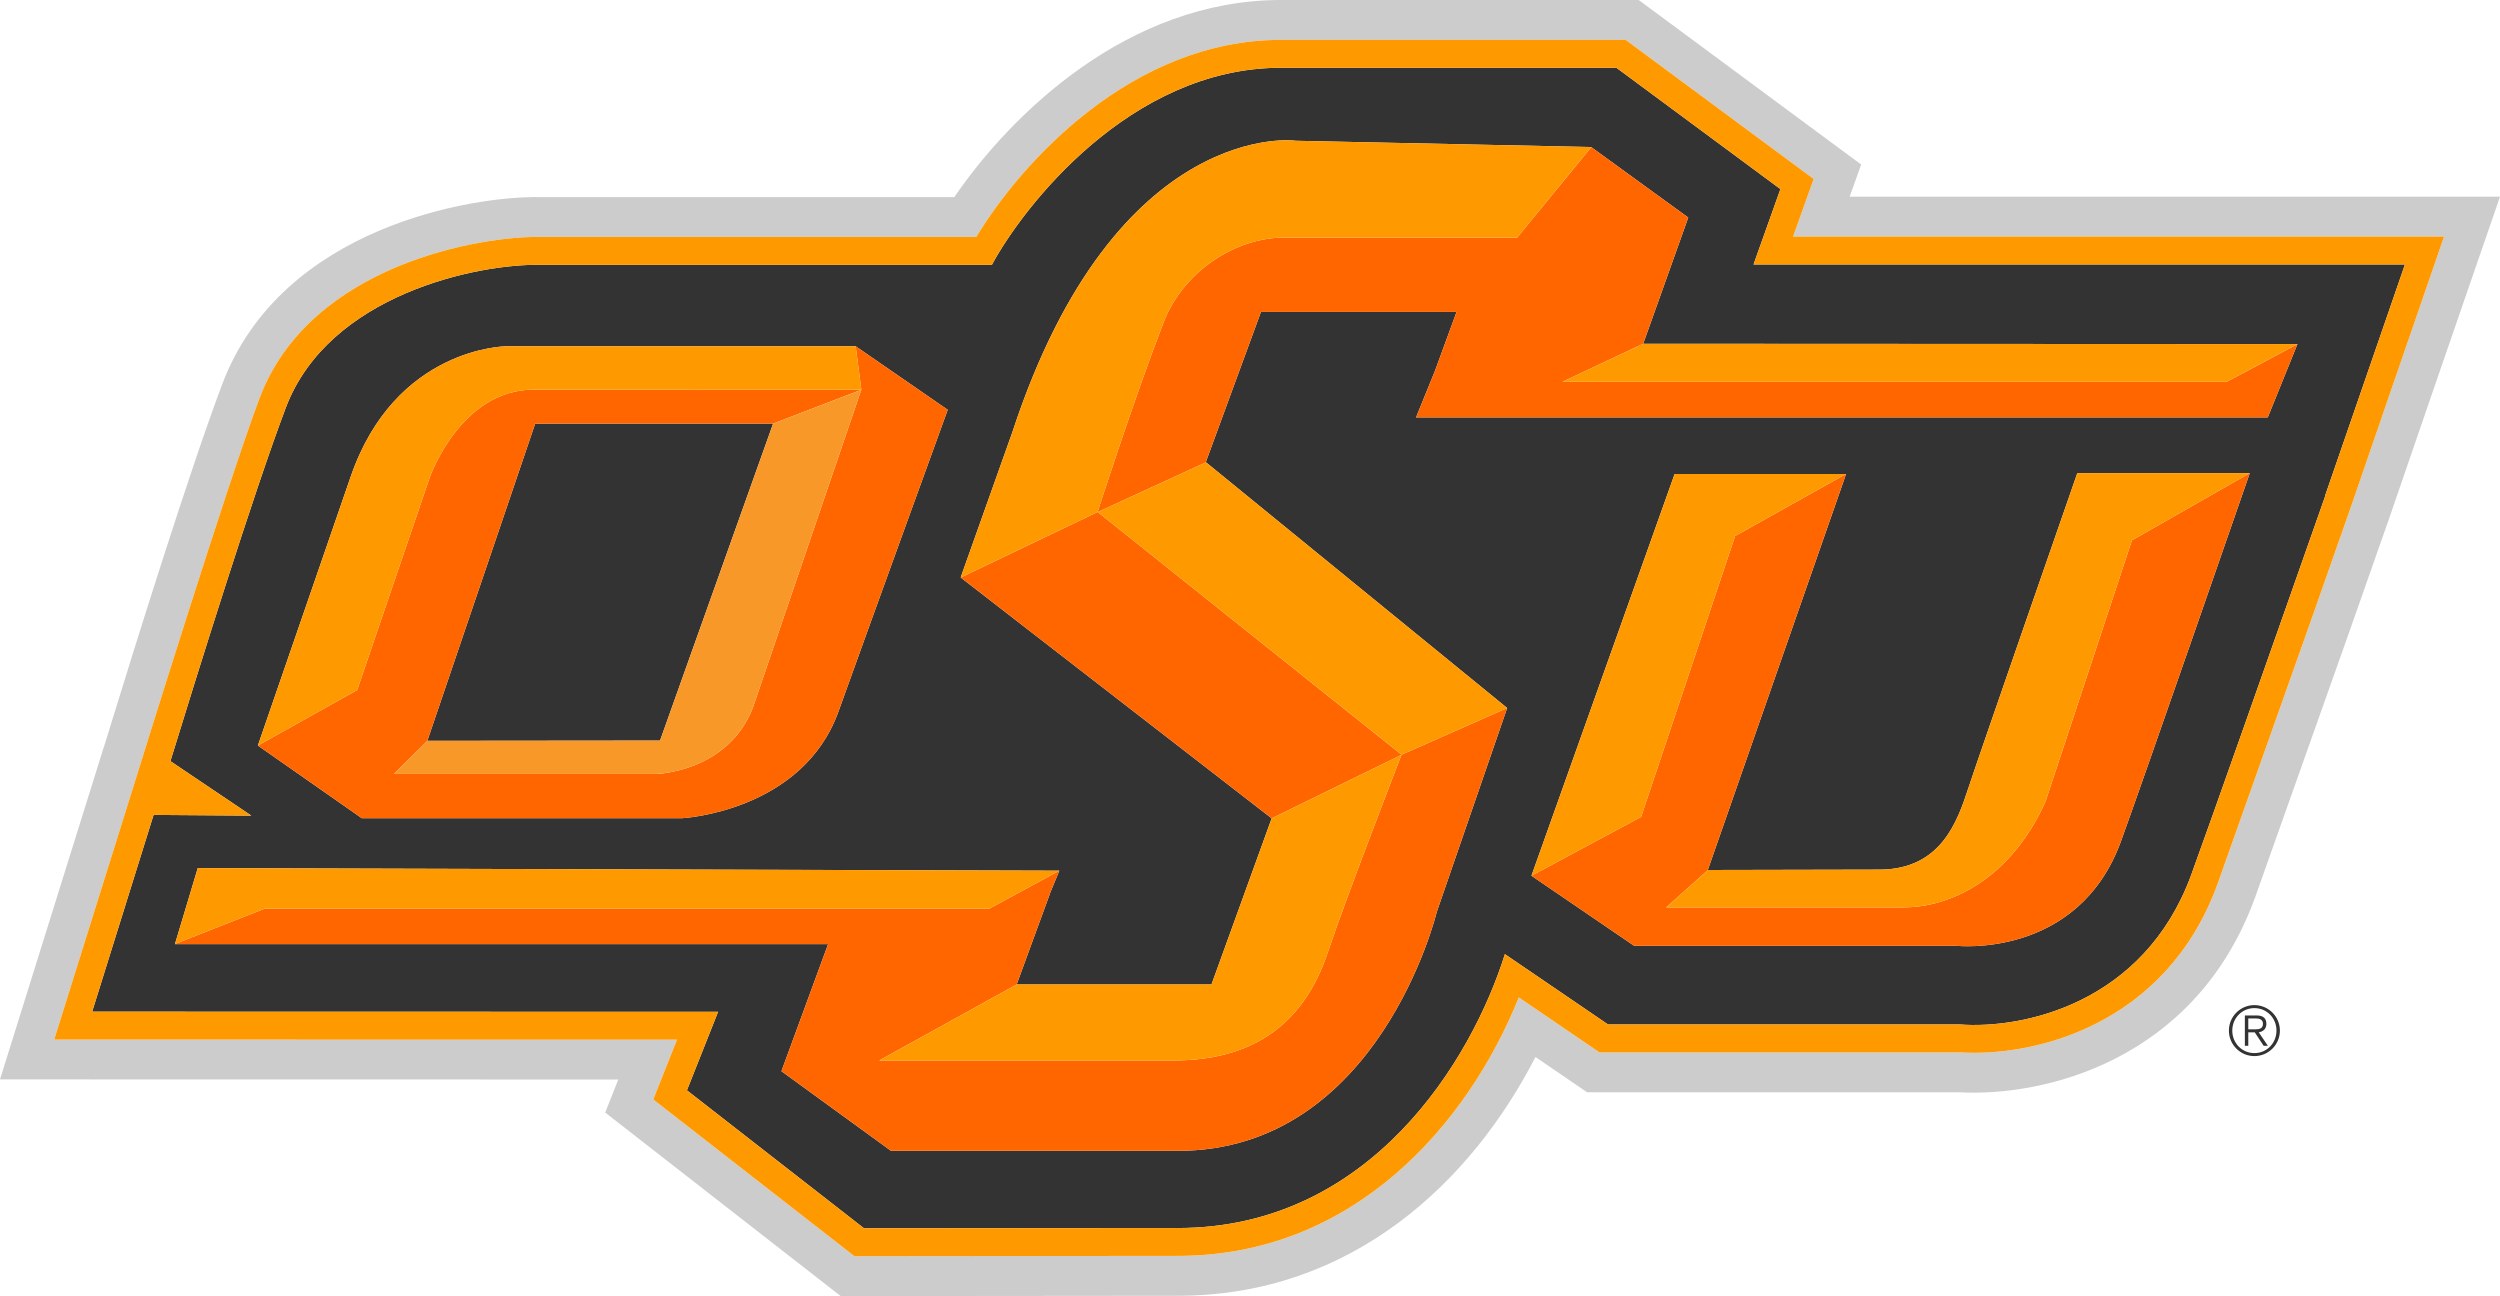 <?xml version="1.0" encoding="UTF-8" standalone="no"?>
<!-- Created with Inkscape (http://www.inkscape.org/) -->
<svg xmlns:svg="http://www.w3.org/2000/svg" xmlns="http://www.w3.org/2000/svg" version="1.0" width="383.16" height="198.646" id="svg2" xml:space="preserve"><path d="M 101.16,113.505 L 118.488,64.925 L 132.003,59.739 L 118.486,64.925 L 117.44,64.925 L 82.027,64.921 L 65.49,113.558 L 65.505,113.541 L 101.16,113.505 z" id="path35" style="fill:#333333;fill-opacity:1;fill-rule:nonzero;stroke:none"/><path d="M 352.126,52.738 L 352.113,52.743 L 347.566,63.974 L 217.027,63.974 L 219.935,56.83 L 223.24,47.806 L 193.261,47.806 L 184.791,70.878 L 168.246,78.48 L 184.84,70.859 L 231.002,108.519 L 214.807,115.664 L 230.991,108.519 L 220.194,139.802 C 220.194,139.802 211.363,176.381 180.522,176.381 L 136.562,176.381 L 119.767,164.177 L 126.92,144.699 L 26.819,144.699 L 26.827,144.673 L 40.545,139.272 L 26.819,144.673 L 30.31,133.045 L 162.362,133.444 L 162.317,133.47 L 162.35,133.47 L 160.849,137.085 L 160.875,137.085 L 155.816,150.888 L 155.833,150.878 L 185.681,150.878 L 194.899,125.427 L 194.906,125.427 L 147.255,88.523 L 147.26,88.508 L 168.22,78.475 L 147.232,88.513 L 155.172,66.199 C 171.089,17.766 198.945,21.555 198.506,21.573 L 243.896,22.535 L 243.871,22.56 L 243.896,22.56 L 258.748,33.345 L 251.84,52.688 L 251.828,52.688 L 352.126,52.738 z M 325.042,129.01 C 318.427,146.994 299.851,144.957 299.851,144.957 L 250.456,144.957 L 234.716,134.221 L 256.66,72.65 L 282.922,72.65 L 282.93,72.65 L 282.829,72.958 L 261.748,133.339 L 261.765,133.339 L 288.156,133.281 C 297.505,133.208 300.003,125.847 301.642,120.893 C 303.261,115.948 318.377,72.511 318.377,72.511 L 344.81,72.511 C 344.81,72.511 328.394,119.837 325.042,129.01 M 53.709,73.17 C 60.546,53.145 77.605,53.071 77.605,53.071 L 131.147,53.071 L 145.252,62.808 C 145.252,62.808 133.137,96.151 128.516,109.024 C 122.982,124.428 104.55,125.4 104.55,125.4 L 95.197,125.4 L 64.806,125.4 L 55.452,125.4 L 39.522,114.266 L 53.709,73.17 M 272.872,28.981 L 247.736,10.384 L 196.325,10.384 C 173.163,10.384 156.73,31.843 152.017,40.593 L 82.788,40.593 C 73.355,40.404 50.367,45.056 43.785,62.536 C 38.826,75.656 30.141,103.575 26.117,116.658 L 38.522,125.007 L 23.54,124.897 L 14.125,155.054 L 110.058,155.075 L 105.281,167.107 L 132.421,188.255 L 180.522,188.213 C 209.992,188.213 225.52,162.548 230.647,146.239 L 246.453,157.014 L 300.361,157.014 C 309.941,157.739 328.551,153.888 335.82,134.128 C 338.816,125.946 349.733,94.89 350.201,93.56 L 356.401,75.94 L 356.365,75.94 L 368.591,40.538 L 268.752,40.538 L 272.872,28.981" id="path47" style="fill:#333333;fill-opacity:1;fill-rule:nonzero;stroke:none"/><path d="M 239.458,58.52 L 251.828,52.687 L 251.723,52.737 L 239.458,58.52 z" id="path51" style="fill:#e76f24;fill-opacity:1;fill-rule:nonzero;stroke:none"/><path d="M 249.756,58.52 L 239.458,58.52 L 251.724,52.737 L 251.828,52.687 L 251.84,52.687 L 258.748,33.345 L 243.896,22.561 L 243.871,22.561 L 232.538,36.402 L 196.9,36.402 C 189.281,36.402 181.319,41.634 178.304,49.482 C 173.571,61.77 168.22,78.475 168.22,78.475 L 147.26,88.507 L 147.255,88.524 L 194.906,125.426 L 214.791,115.696 C 214.791,115.696 206.143,138.026 203.516,145.927 C 199.67,157.492 191.431,162.531 179.883,162.531 L 134.761,162.531 L 155.816,150.889 L 160.874,137.086 L 160.849,137.086 L 162.35,133.471 L 162.317,133.471 L 151.612,139.271 L 128.916,139.271 L 40.545,139.271 L 26.827,144.672 L 26.819,144.699 L 126.92,144.699 L 119.767,164.176 L 136.562,176.381 L 180.522,176.381 C 211.363,176.381 220.194,139.801 220.194,139.801 L 230.991,108.519 L 214.807,115.665 L 168.246,78.48 L 184.79,70.877 L 193.261,47.807 L 223.24,47.807 L 219.935,56.831 L 217.027,63.974 L 347.566,63.974 L 352.113,52.744 L 341.271,58.52 L 249.756,58.52 z" id="path55" style="fill:#ff6600;fill-opacity:1;fill-rule:nonzero;stroke:none"/><path d="M 313.502,122.852 C 308.183,134.705 298.922,139.067 291.776,139.067 L 255.368,139.067 L 261.764,133.34 L 261.748,133.34 L 282.828,72.958 L 282.93,72.651 L 282.922,72.651 L 265.928,82.15 L 251.525,125.201 L 234.715,134.222 L 250.456,144.957 L 299.851,144.957 C 299.851,144.957 318.427,146.995 325.042,129.01 C 328.394,119.836 344.81,72.512 344.81,72.512 L 326.747,82.815 L 313.502,122.852 z" id="path59" style="fill:#ff6600;fill-opacity:1;fill-rule:nonzero;stroke:none"/><path d="M 65.49,113.558 L 82.027,64.921 L 117.44,64.925 L 118.486,64.925 L 132.003,59.739 L 115.383,108.483 C 111.538,118.344 100.582,118.618 100.582,118.618 L 60.372,118.618 L 65.49,113.558 z M 64.806,125.4 L 95.197,125.4 L 104.55,125.4 C 104.55,125.4 122.982,124.429 128.516,109.024 C 133.137,96.151 145.253,62.808 145.253,62.808 L 131.147,53.071 L 132.02,59.736 L 81.777,59.718 C 70.528,59.718 65.851,73.213 65.851,73.213 L 54.741,105.76 L 39.522,114.266 L 55.452,125.4 L 64.806,125.4" id="path63" style="fill:#ff6600;fill-opacity:1;fill-rule:nonzero;stroke:none"/><path d="M 372.631,41.927 C 372.631,41.927 360.41,77.342 360.428,77.361 C 360.428,77.361 354.234,94.985 354.163,95.195 C 354.163,95.195 339.83,135.597 339.83,135.604 C 331.804,157.435 311.374,162.016 300.33,161.291 L 245.132,161.291 C 245.132,161.291 237.389,156.016 232.778,152.869 C 225.004,172.209 207.579,192.484 180.523,192.484 L 130.955,192.532 L 100.119,168.51 C 100.119,168.51 102.532,162.431 103.759,159.347 C 92.765,159.347 8.306,159.331 8.306,159.331 L 21.106,118.439 C 21.106,118.439 34.894,73.975 39.779,61.026 C 47.593,40.317 74.175,36.145 82.789,36.316 L 149.624,36.316 C 156.629,24.739 173.6,6.11 196.324,6.11 L 247.736,6.11 L 249.153,6.11 L 277.969,27.429 C 277.969,27.429 275.858,33.337 274.815,36.259 L 374.585,36.259 L 372.631,41.927 z M 283.481,30.147 C 284.252,27.999 285.252,25.22 285.252,25.22 L 251.154,-4.9999999e-06 L 247.736,-4.9999999e-06 L 196.324,-4.9999999e-06 C 172.859,-4.9999999e-06 154.952,17.501 146.26,30.211 L 82.789,30.211 C 72.472,30.004 43.161,34.747 34.065,58.871 C 29.115,71.975 20.739,98.794 16.195,113.615 C 16.195,113.615 15.984,114.282 15.932,114.451 L 15.925,114.451 L -7.1054274e-15,165.436 C -7.1054274e-15,165.436 73.147,165.452 94.76,165.452 C 93.915,167.586 92.755,170.516 92.755,170.516 L 128.854,198.646 L 180.534,198.594 C 207.386,198.594 225.649,180.874 235.33,162 C 237.673,163.602 243.244,167.406 243.244,167.406 L 300.284,167.406 C 313.116,168.121 336.373,162.699 345.562,137.716 C 345.574,137.695 359.926,97.227 359.926,97.227 C 360,97.007 366.196,79.386 366.196,79.386 C 366.189,79.334 378.405,43.921 378.405,43.921 L 383.16,30.147 L 283.481,30.147" id="path67" style="fill:#cccccc;fill-opacity:1;fill-rule:nonzero;stroke:none"/><path d="M 368.591,40.538 L 356.365,75.94 L 356.401,75.94 L 350.201,93.56 C 349.733,94.89 338.816,125.947 335.82,134.128 C 328.552,153.888 309.942,157.739 300.361,157.014 L 246.454,157.014 L 230.647,146.239 C 225.519,162.547 209.992,188.213 180.522,188.213 L 132.422,188.255 L 105.281,167.107 L 110.058,155.075 L 14.124,155.054 L 23.54,124.895 L 38.522,125.007 L 26.117,116.658 C 30.142,103.575 38.827,75.657 43.785,62.537 C 50.367,45.057 73.355,40.404 82.788,40.593 L 152.017,40.593 C 156.73,31.843 173.163,10.384 196.325,10.384 L 247.736,10.384 L 272.872,28.982 L 268.752,40.538 L 368.591,40.538 z M 277.968,27.429 L 249.152,6.11 L 247.736,6.11 L 196.325,6.11 C 173.6,6.11 156.63,24.739 149.625,36.317 L 82.788,36.317 C 74.174,36.145 47.593,40.317 39.778,61.027 C 34.893,73.975 21.106,118.439 21.106,118.439 L 8.307,159.332 C 8.307,159.332 92.764,159.348 103.76,159.348 C 102.532,162.432 100.12,168.51 100.12,168.51 L 130.956,192.533 L 180.522,192.484 C 207.578,192.484 225.003,172.209 232.777,152.868 C 237.388,156.015 245.133,161.29 245.133,161.29 L 300.329,161.29 C 311.375,162.015 331.803,157.434 339.829,135.603 C 339.829,135.598 354.162,95.194 354.162,95.194 C 354.233,94.984 360.428,77.36 360.428,77.36 C 360.411,77.343 372.631,41.928 372.631,41.928 L 374.586,36.258 L 274.816,36.258 C 275.858,33.337 277.968,27.429 277.968,27.429" id="path71" style="fill:#ff9900;fill-opacity:1;fill-rule:nonzero;stroke:none"/><path d="M 65.851,73.213 C 65.851,73.213 70.528,59.718 81.777,59.718 L 132.02,59.737 L 131.147,53.072 L 77.605,53.072 C 77.605,53.072 60.546,53.145 53.708,73.17 L 39.522,114.267 L 54.741,105.76 L 65.851,73.213 z" id="path75" style="fill:#ff9900;fill-opacity:1;fill-rule:nonzero;stroke:none"/><path d="M 115.384,108.482 L 132.004,59.738 L 118.489,64.925 L 101.16,113.505 L 65.504,113.542 L 65.49,113.557 L 65.481,113.578 L 60.372,118.617 L 100.581,118.617 C 100.581,118.617 111.539,118.345 115.384,108.482" id="path79" style="fill:#f89828;fill-opacity:1;fill-rule:nonzero;stroke:none"/><path d="M 65.49,113.558 L 60.372,118.618 L 65.482,113.579 L 65.49,113.558 z" id="path83" style="fill:#f89828;fill-opacity:1;fill-rule:nonzero;stroke:none"/><path d="M 151.612,139.271 L 162.313,133.47 L 162.317,133.47 L 162.362,133.445 L 30.31,133.045 L 26.818,144.673 L 40.545,139.271 L 151.612,139.271 z" id="path87" style="fill:#ff9900;fill-opacity:1;fill-rule:nonzero;stroke:none"/><path d="M 151.612,139.271 L 162.317,133.47 L 162.313,133.47 L 151.612,139.271 z" id="path91" style="fill:#f89828;fill-opacity:1;fill-rule:nonzero;stroke:none"/><path d="M 134.762,162.531 L 179.884,162.531 C 191.431,162.531 199.669,157.492 203.517,145.927 C 206.143,138.026 214.792,115.696 214.792,115.696 L 194.909,125.427 L 194.906,125.427 L 194.899,125.427 L 185.68,150.877 L 155.833,150.877 L 155.815,150.888 L 134.762,162.531 z" id="path95" style="fill:#ff9900;fill-opacity:1;fill-rule:nonzero;stroke:none"/><path d="M 155.815,150.888 L 155.815,150.888 L 134.762,162.531 L 155.815,150.888 z" id="path99" style="fill:#f89828;fill-opacity:1;fill-rule:nonzero;stroke:none"/><path d="M 214.792,115.696 L 194.907,125.426 L 194.909,125.426 L 214.792,115.696 z" id="path103" style="fill:#f89828;fill-opacity:1;fill-rule:nonzero;stroke:none"/><path d="M 231.002,108.519 L 184.839,70.859 L 168.246,78.48 L 214.808,115.664 L 231.002,108.519 z" id="path107" style="fill:#ff9900;fill-opacity:1;fill-rule:nonzero;stroke:none"/><path d="M 196.9,36.403 L 232.538,36.403 L 243.869,22.56 L 243.871,22.56 L 243.896,22.534 L 198.506,21.573 C 198.945,21.555 171.089,17.767 155.172,66.199 L 147.232,88.513 L 168.22,78.475 C 168.22,78.475 173.571,61.769 178.304,49.483 C 181.319,41.633 189.281,36.403 196.9,36.403" id="path111" style="fill:#ff9900;fill-opacity:1;fill-rule:nonzero;stroke:none"/><path d="M 232.538,36.403 L 243.872,22.56 L 243.869,22.56 L 232.538,36.403 z" id="path115" style="fill:#f89828;fill-opacity:1;fill-rule:nonzero;stroke:none"/><path d="M 239.458,58.52 L 249.756,58.52 L 341.272,58.52 L 352.113,52.737 L 352.113,52.744 L 352.126,52.737 L 251.828,52.687 L 239.458,58.52 z" id="path119" style="fill:#ff9900;fill-opacity:1;fill-rule:nonzero;stroke:none"/><path d="M 341.272,58.52 L 352.114,52.744 L 352.114,52.737 L 341.272,58.52 z" id="path123" style="fill:#f89828;fill-opacity:1;fill-rule:nonzero;stroke:none"/><path d="M 265.928,82.15 L 282.539,72.864 L 282.923,72.651 L 256.66,72.651 L 234.716,134.221 L 251.526,125.2 L 265.928,82.15 z" id="path127" style="fill:#ff9900;fill-opacity:1;fill-rule:nonzero;stroke:none"/><path d="M 265.928,82.15 L 282.923,72.651 L 282.539,72.864 L 265.928,82.15 z" id="path131" style="fill:#f89828;fill-opacity:1;fill-rule:nonzero;stroke:none"/><path d="M 301.642,120.892 C 300.002,125.847 297.505,133.207 288.156,133.281 L 261.765,133.34 L 255.367,139.067 L 291.775,139.067 C 298.921,139.067 308.184,134.705 313.501,122.852 L 326.746,82.815 L 344.81,72.511 L 318.377,72.511 C 318.377,72.511 303.26,115.949 301.642,120.892" id="path135" style="fill:#ff9900;fill-opacity:1;fill-rule:nonzero;stroke:none"/><path d="M 344.582,157.756 L 345.737,157.756 C 346.352,157.756 346.83,157.591 346.83,156.912 C 346.83,156.257 346.298,156.089 345.737,156.089 L 344.582,156.089 L 344.582,157.756 z M 345.569,158.216 L 344.582,158.216 L 344.582,160.28 L 344.057,160.28 L 344.057,155.63 L 345.842,155.63 C 346.895,155.63 347.354,156.089 347.354,156.922 C 347.354,157.736 346.809,158.111 346.185,158.216 L 347.582,160.28 L 346.934,160.28 L 345.569,158.216 z M 345.517,161.402 C 347.434,161.402 348.902,159.871 348.902,157.941 C 348.902,156.046 347.434,154.506 345.517,154.506 C 343.61,154.506 342.129,156.046 342.129,157.957 C 342.129,159.871 343.61,161.402 345.517,161.402 M 345.517,154.046 C 347.674,154.046 349.427,155.797 349.427,157.957 C 349.427,160.109 347.674,161.862 345.517,161.862 C 343.362,161.862 341.61,160.109 341.61,157.957 C 341.61,155.797 343.362,154.046 345.517,154.046" id="path139" style="fill:#333333;fill-opacity:1;fill-rule:nonzero;stroke:none"/></svg>